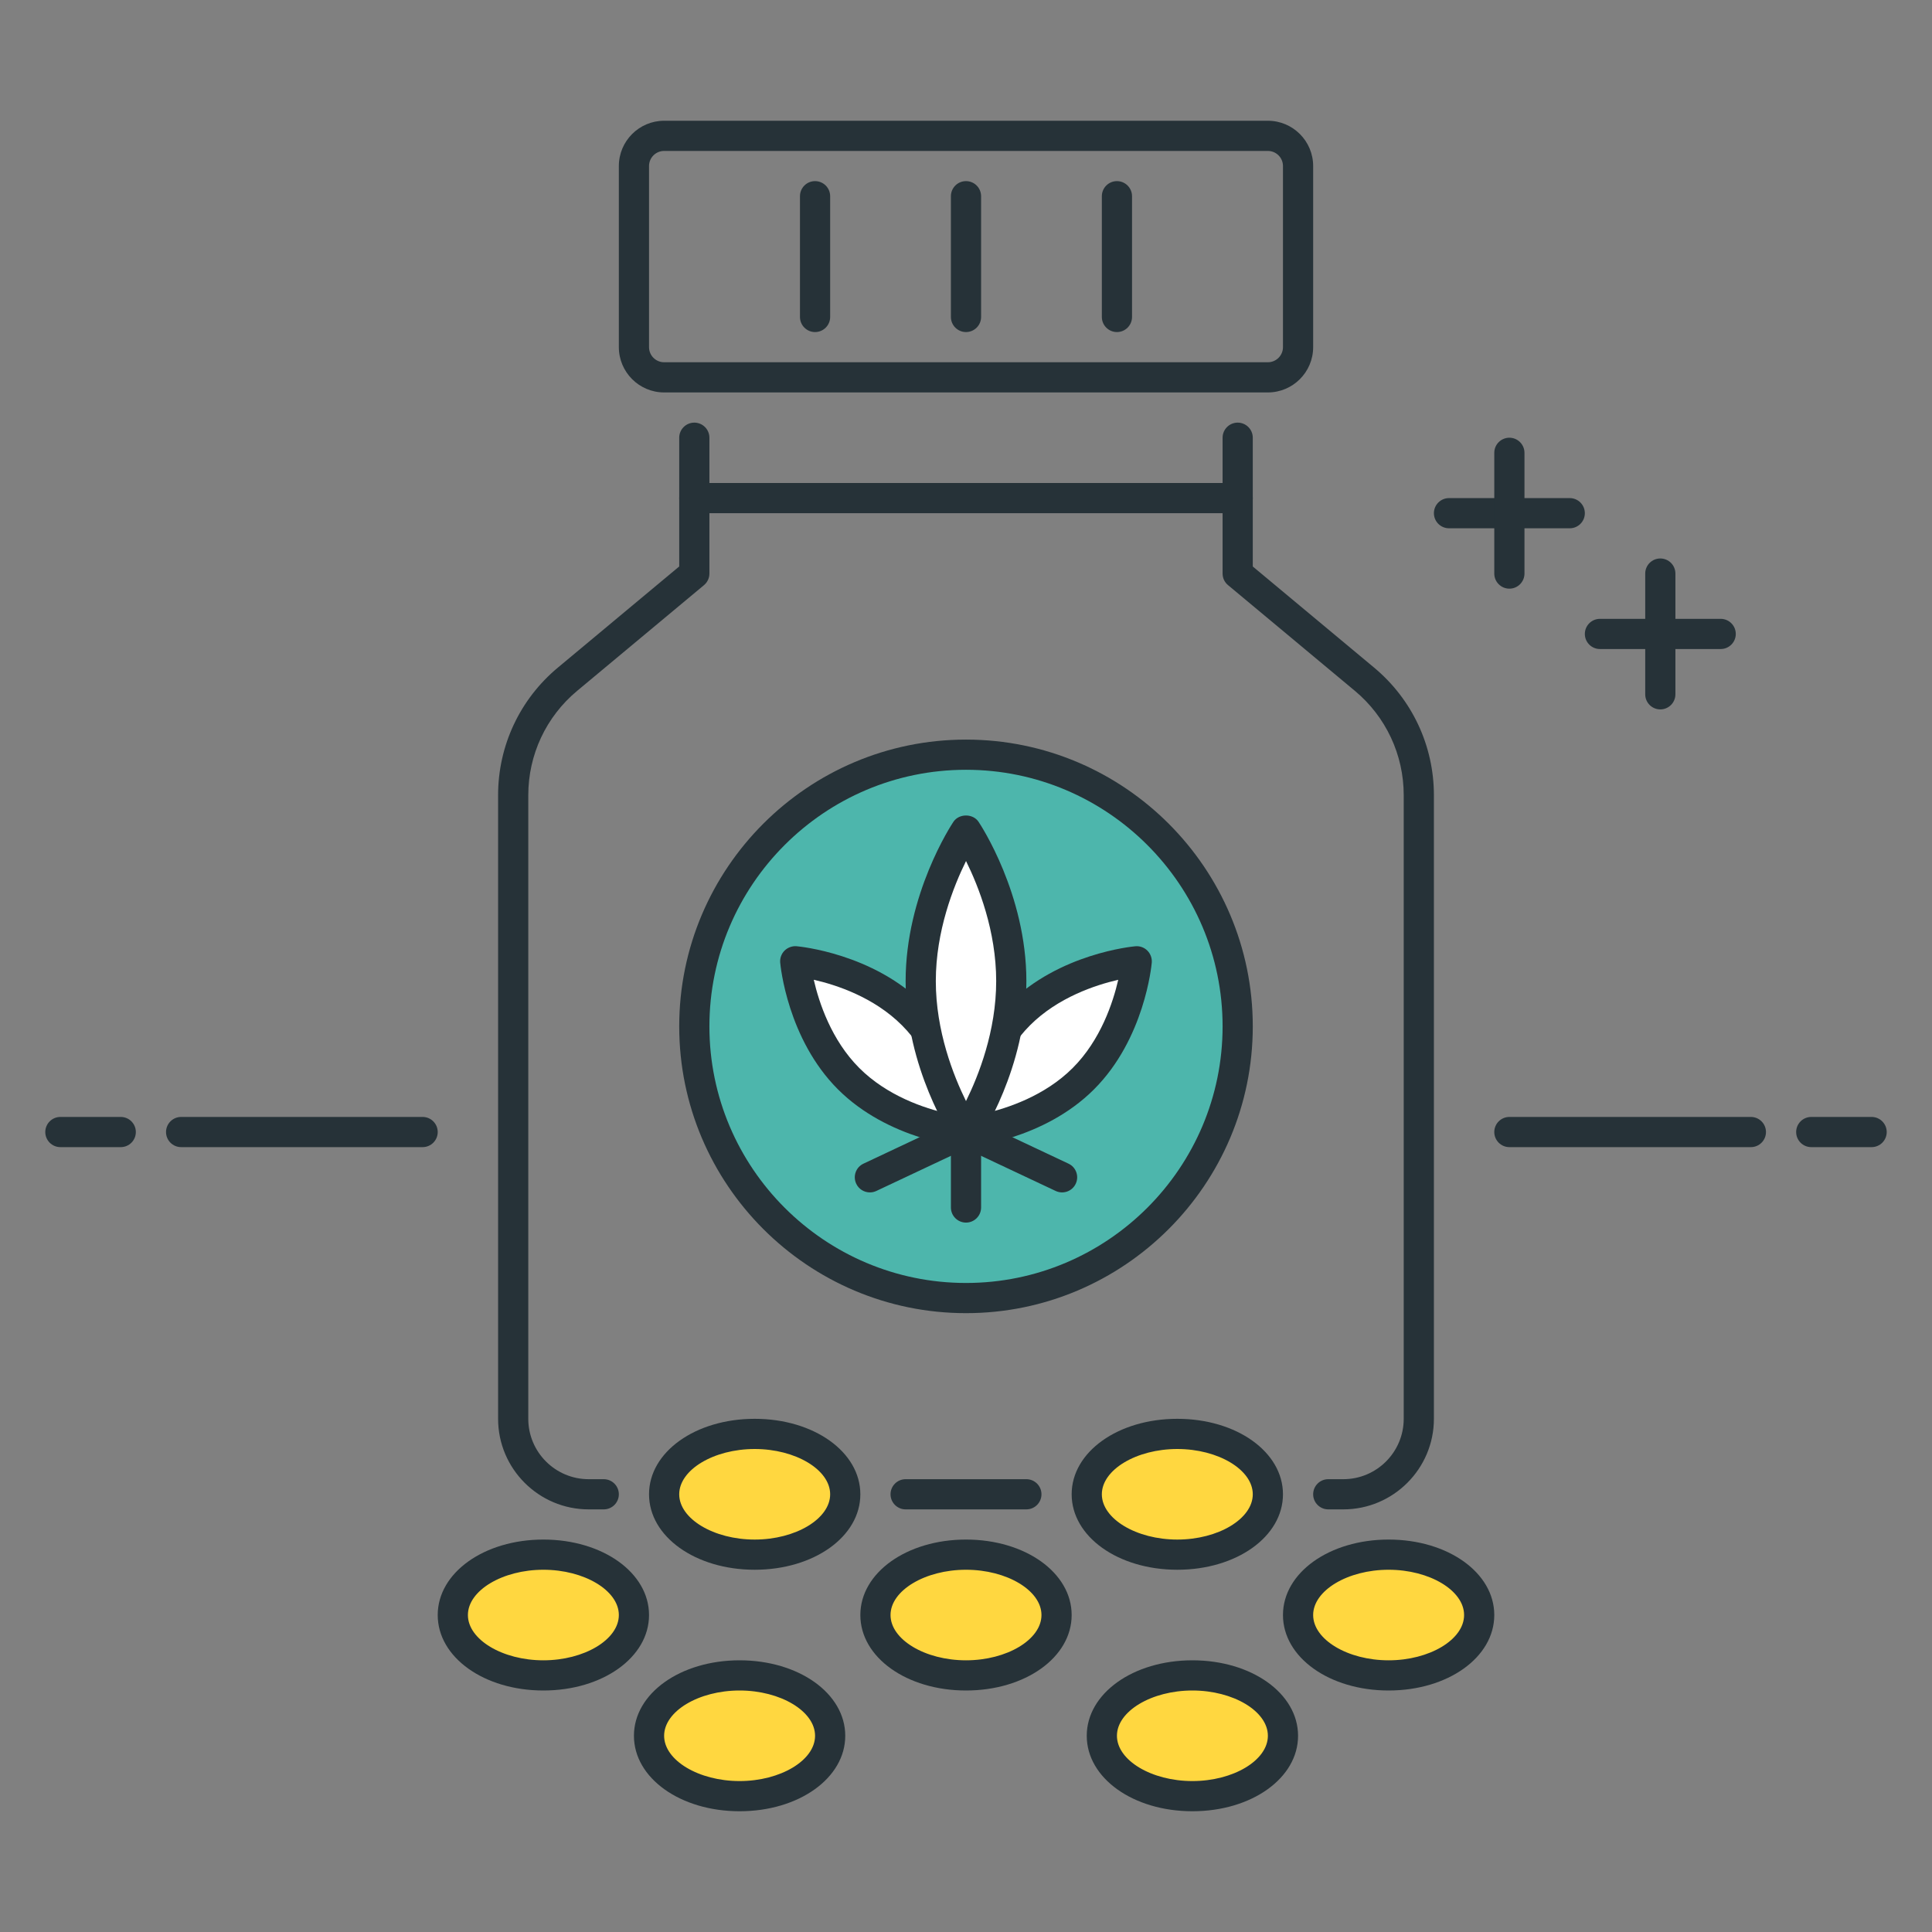 <?xml version="1.0" encoding="utf-8"?>
<!-- Generator: Adobe Illustrator 22.0.0, SVG Export Plug-In . SVG Version: 6.00 Build 0)  -->
<svg version="1.1" id="Layer_1" xmlns="http://www.w3.org/2000/svg" xmlns:xlink="http://www.w3.org/1999/xlink" x="0px" y="0px"
	 viewBox="0 0 64 64" style="enable-background:new 0 0 64 64;" xml:space="preserve">
<rect x="0" y="0" width="64" height="64" fill="#808080" stroke="none"/>
<style type="text/css">
	.st0{fill:#263238;}
	.st1{fill:#4FC3F7;}
	.st2{fill:#4DB6AC;}
	.st3{fill:#FF5252;}
	.st4{fill:#FFFFFF;}
	.st5{fill:#FFD740;}
	.st6{fill:#40C4FF;}
</style>
<g>
	<g>
		<path class="st0" d="M57,21.5h-4c-0.276,0-0.5-0.224-0.5-0.5s0.224-0.5,0.5-0.5h4c0.276,0,0.5,0.224,0.5,0.5S57.276,21.5,57,21.5z
			"/>
	</g>
	<g>
		<path class="st0" d="M52,17.5h-4c-0.276,0-0.5-0.224-0.5-0.5s0.224-0.5,0.5-0.5h4c0.276,0,0.5,0.224,0.5,0.5S52.276,17.5,52,17.5z
			"/>
	</g>
	<g>
		<path class="st0" d="M50,19.5c-0.276,0-0.5-0.224-0.5-0.5v-4c0-0.276,0.224-0.5,0.5-0.5s0.5,0.224,0.5,0.5v4
			C50.5,19.276,50.276,19.5,50,19.5z"/>
	</g>
	<g>
		<path class="st0" d="M55,23.5c-0.276,0-0.5-0.224-0.5-0.5v-4c0-0.276,0.224-0.5,0.5-0.5s0.5,0.224,0.5,0.5v4
			C55.5,23.276,55.276,23.5,55,23.5z"/>
	</g>
	<g>
		<ellipse class="st5" cx="39.5" cy="57.5" rx="3" ry="2"/>
		<path class="st0" d="M39.5,60c-1.963,0-3.5-1.098-3.5-2.5s1.537-2.5,3.5-2.5s3.5,1.098,3.5,2.5S41.463,60,39.5,60z M39.5,56
			c-1.355,0-2.5,0.687-2.5,1.5s1.145,1.5,2.5,1.5s2.5-0.687,2.5-1.5S40.855,56,39.5,56z"/>
	</g>
	<g>
		<ellipse class="st5" cx="24.5" cy="57.5" rx="3" ry="2"/>
		<path class="st0" d="M24.5,60c-1.962,0-3.5-1.098-3.5-2.5s1.538-2.5,3.5-2.5s3.5,1.098,3.5,2.5S26.462,60,24.5,60z M24.5,56
			c-1.355,0-2.5,0.687-2.5,1.5s1.145,1.5,2.5,1.5s2.5-0.687,2.5-1.5S25.855,56,24.5,56z"/>
	</g>
	<g>
		<ellipse class="st5" cx="39" cy="49.5" rx="3" ry="2"/>
		<path class="st0" d="M39,52c-1.963,0-3.5-1.098-3.5-2.5S37.037,47,39,47s3.5,1.098,3.5,2.5S40.963,52,39,52z M39,48
			c-1.355,0-2.5,0.687-2.5,1.5S37.645,51,39,51s2.5-0.687,2.5-1.5S40.355,48,39,48z"/>
	</g>
	<g>
		<ellipse class="st5" cx="25" cy="49.5" rx="3" ry="2"/>
		<path class="st0" d="M25,52c-1.962,0-3.5-1.098-3.5-2.5S23.038,47,25,47s3.5,1.098,3.5,2.5S26.962,52,25,52z M25,48
			c-1.355,0-2.5,0.687-2.5,1.5S23.645,51,25,51s2.5-0.687,2.5-1.5S26.355,48,25,48z"/>
	</g>
	<g>
		<ellipse class="st5" cx="18" cy="53.5" rx="3" ry="2"/>
		<path class="st0" d="M18,56c-1.962,0-3.5-1.098-3.5-2.5S16.038,51,18,51s3.5,1.098,3.5,2.5S19.962,56,18,56z M18,52
			c-1.355,0-2.5,0.687-2.5,1.5S16.645,55,18,55s2.5-0.687,2.5-1.5S19.355,52,18,52z"/>
	</g>
	<g>
		<ellipse class="st5" cx="46" cy="53.5" rx="3" ry="2"/>
		<path class="st0" d="M46,56c-1.963,0-3.5-1.098-3.5-2.5S44.037,51,46,51s3.5,1.098,3.5,2.5S47.963,56,46,56z M46,52
			c-1.355,0-2.5,0.687-2.5,1.5S44.645,55,46,55s2.5-0.687,2.5-1.5S47.355,52,46,52z"/>
	</g>
	<g>
		<ellipse class="st5" cx="32" cy="53.5" rx="3" ry="2"/>
		<path class="st0" d="M32,56c-1.962,0-3.5-1.098-3.5-2.5S30.038,51,32,51c1.963,0,3.5,1.098,3.5,2.5S33.963,56,32,56z M32,52
			c-1.355,0-2.5,0.687-2.5,1.5S30.645,55,32,55c1.355,0,2.5-0.687,2.5-1.5S33.355,52,32,52z"/>
	</g>
	<g>
		<path class="st0" d="M20,50h-0.5c-1.654,0-3-1.346-3-3V26.341c0-1.637,0.721-3.177,1.979-4.225l4.021-3.351V14.5
			c0-0.276,0.224-0.5,0.5-0.5s0.5,0.224,0.5,0.5V19c0,0.148-0.066,0.289-0.18,0.384l-4.201,3.501
			c-1.029,0.857-1.619,2.117-1.619,3.457V47c0,1.103,0.897,2,2,2H20c0.276,0,0.5,0.224,0.5,0.5S20.276,50,20,50z"/>
	</g>
	<g>
		<path class="st0" d="M44.5,50H44c-0.276,0-0.5-0.224-0.5-0.5S43.724,49,44,49h0.5c1.103,0,2-0.897,2-2V26.341
			c0-1.339-0.59-2.599-1.619-3.457l-4.201-3.501C40.565,19.289,40.5,19.148,40.5,19v-4.5c0-0.276,0.224-0.5,0.5-0.5
			s0.5,0.224,0.5,0.5v4.266l4.021,3.351c1.257,1.048,1.979,2.588,1.979,4.225V47C47.5,48.654,46.154,50,44.5,50z"/>
	</g>
	<g>
		<path class="st0" d="M34,50h-4c-0.276,0-0.5-0.224-0.5-0.5S29.724,49,30,49h4c0.276,0,0.5,0.224,0.5,0.5S34.276,50,34,50z"/>
	</g>
	<g>
		<path class="st0" d="M42,13H22c-0.827,0-1.5-0.673-1.5-1.5v-6C20.5,4.672,21.173,4,22,4h20c0.827,0,1.5,0.673,1.5,1.5v6
			C43.5,12.327,42.827,13,42,13z M22,5c-0.276,0-0.5,0.224-0.5,0.5v6c0,0.276,0.224,0.5,0.5,0.5h20c0.275,0,0.5-0.224,0.5-0.5v-6
			C42.5,5.224,42.275,5,42,5H22z"/>
	</g>
	<g>
		<circle class="st2" cx="32" cy="34" r="9"/>
		<path class="st0" d="M32,43.5c-5.238,0-9.5-4.262-9.5-9.5c0-5.239,4.262-9.5,9.5-9.5s9.5,4.262,9.5,9.5
			C41.5,39.238,37.238,43.5,32,43.5z M32,25.5c-4.687,0-8.5,3.813-8.5,8.5c0,4.687,3.813,8.5,8.5,8.5c4.687,0,8.5-3.813,8.5-8.5
			C40.5,29.313,36.687,25.5,32,25.5z"/>
	</g>
	<g>
		<path class="st4" d="M35.889,35.732C34.327,37.294,32,37.5,32,37.5s0.206-2.327,1.768-3.889c1.562-1.562,3.889-1.768,3.889-1.768
			S37.451,34.17,35.889,35.732z"/>
		<path class="st0" d="M32,38c-0.132,0-0.259-0.053-0.354-0.146c-0.104-0.104-0.158-0.25-0.145-0.397
			c0.009-0.103,0.241-2.527,1.912-4.199c1.672-1.671,4.097-1.903,4.199-1.912c0.149-0.013,0.293,0.04,0.397,0.145
			s0.157,0.25,0.145,0.397c-0.009,0.103-0.241,2.527-1.913,4.198l0,0l0,0c-1.671,1.672-4.096,1.904-4.198,1.913
			C32.029,37.999,32.015,38,32,38z M37.043,32.457c-0.752,0.173-1.996,0.582-2.922,1.507c-0.925,0.926-1.334,2.17-1.507,2.922
			c0.752-0.173,1.996-0.582,2.921-1.508l0,0C36.461,34.453,36.87,33.209,37.043,32.457z"/>
	</g>
	<g>
		<path class="st4" d="M28.111,35.732C29.673,37.294,32,37.5,32,37.5s-0.206-2.327-1.768-3.889
			c-1.562-1.562-3.889-1.768-3.889-1.768S26.549,34.17,28.111,35.732z"/>
		<path class="st0" d="M32,38c-0.015,0-0.029-0.001-0.044-0.002c-0.103-0.009-2.527-0.241-4.199-1.913l0,0l0,0
			c-1.671-1.671-1.903-4.096-1.912-4.198c-0.013-0.147,0.04-0.293,0.145-0.397c0.105-0.104,0.254-0.157,0.397-0.145
			c0.103,0.009,2.527,0.241,4.199,1.912c1.671,1.672,1.903,4.097,1.912,4.199c0.013,0.147-0.04,0.293-0.145,0.397
			C32.259,37.947,32.132,38,32,38z M26.957,32.456c0.172,0.751,0.582,1.997,1.507,2.922l0,0c0.93,0.931,2.172,1.338,2.921,1.509
			c-0.172-0.751-0.581-1.997-1.507-2.923C28.949,33.034,27.707,32.626,26.957,32.456z"/>
	</g>
	<g>
		<path class="st0" d="M28.817,39.5c-0.188,0-0.368-0.105-0.453-0.287c-0.118-0.25-0.011-0.548,0.239-0.665l3.183-1.5
			c0.136-0.064,0.292-0.064,0.426,0l3.184,1.5c0.25,0.117,0.357,0.415,0.239,0.665c-0.117,0.251-0.417,0.356-0.665,0.239L32,38.053
			l-2.97,1.399C28.961,39.484,28.889,39.5,28.817,39.5z"/>
	</g>
	<g>
		<path class="st0" d="M32,40.5c-0.276,0-0.5-0.224-0.5-0.5v-2.5c0-0.276,0.224-0.5,0.5-0.5s0.5,0.224,0.5,0.5V40
			C32.5,40.276,32.276,40.5,32,40.5z"/>
	</g>
	<g>
		<path class="st4" d="M33.5,32.5c0,2.761-1.5,5-1.5,5s-1.5-2.239-1.5-5s1.5-5,1.5-5S33.5,29.738,33.5,32.5z"/>
		<path class="st0" d="M32,38c-0.167,0-0.323-0.083-0.416-0.222C31.52,37.682,30,35.38,30,32.5s1.52-5.182,1.584-5.278
			c0.186-0.277,0.646-0.277,0.831,0C32.48,27.318,34,29.619,34,32.5s-1.52,5.182-1.584,5.279C32.323,37.917,32.167,38,32,38z
			 M32.001,28.523C31.583,29.368,31,30.843,31,32.5c0,1.655,0.582,3.129,1,3.975c0.418-0.846,1-2.32,1-3.975
			C33,30.838,32.418,29.366,32.001,28.523z"/>
	</g>
	<g>
		<path class="st0" d="M4,38H2c-0.276,0-0.5-0.224-0.5-0.5S1.724,37,2,37h2c0.276,0,0.5,0.224,0.5,0.5S4.276,38,4,38z"/>
	</g>
	<g>
		<path class="st0" d="M14,38H6c-0.276,0-0.5-0.224-0.5-0.5S5.724,37,6,37h8c0.276,0,0.5,0.224,0.5,0.5S14.276,38,14,38z"/>
	</g>
	<g>
		<path class="st0" d="M62,38h-2c-0.276,0-0.5-0.224-0.5-0.5S59.724,37,60,37h2c0.276,0,0.5,0.224,0.5,0.5S62.276,38,62,38z"/>
	</g>
	<g>
		<path class="st0" d="M58,38h-8c-0.276,0-0.5-0.224-0.5-0.5S49.724,37,50,37h8c0.276,0,0.5,0.224,0.5,0.5S58.276,38,58,38z"/>
	</g>
	<g>
		<path class="st0" d="M41,17H23c-0.276,0-0.5-0.224-0.5-0.5S22.723,16,23,16h18c0.276,0,0.5,0.224,0.5,0.5S41.276,17,41,17z"/>
	</g>
	<g>
		<path class="st0" d="M32,11c-0.276,0-0.5-0.224-0.5-0.5v-4C31.5,6.223,31.723,6,32,6s0.5,0.224,0.5,0.5v4
			C32.5,10.776,32.276,11,32,11z"/>
	</g>
	<g>
		<path class="st0" d="M27,11c-0.276,0-0.5-0.224-0.5-0.5v-4C26.5,6.223,26.723,6,27,6s0.5,0.224,0.5,0.5v4
			C27.5,10.776,27.276,11,27,11z"/>
	</g>
	<g>
		<path class="st0" d="M37,11c-0.276,0-0.5-0.224-0.5-0.5v-4C36.5,6.223,36.724,6,37,6s0.5,0.224,0.5,0.5v4
			C37.5,10.776,37.276,11,37,11z"/>
	</g>
</g>
</svg>
